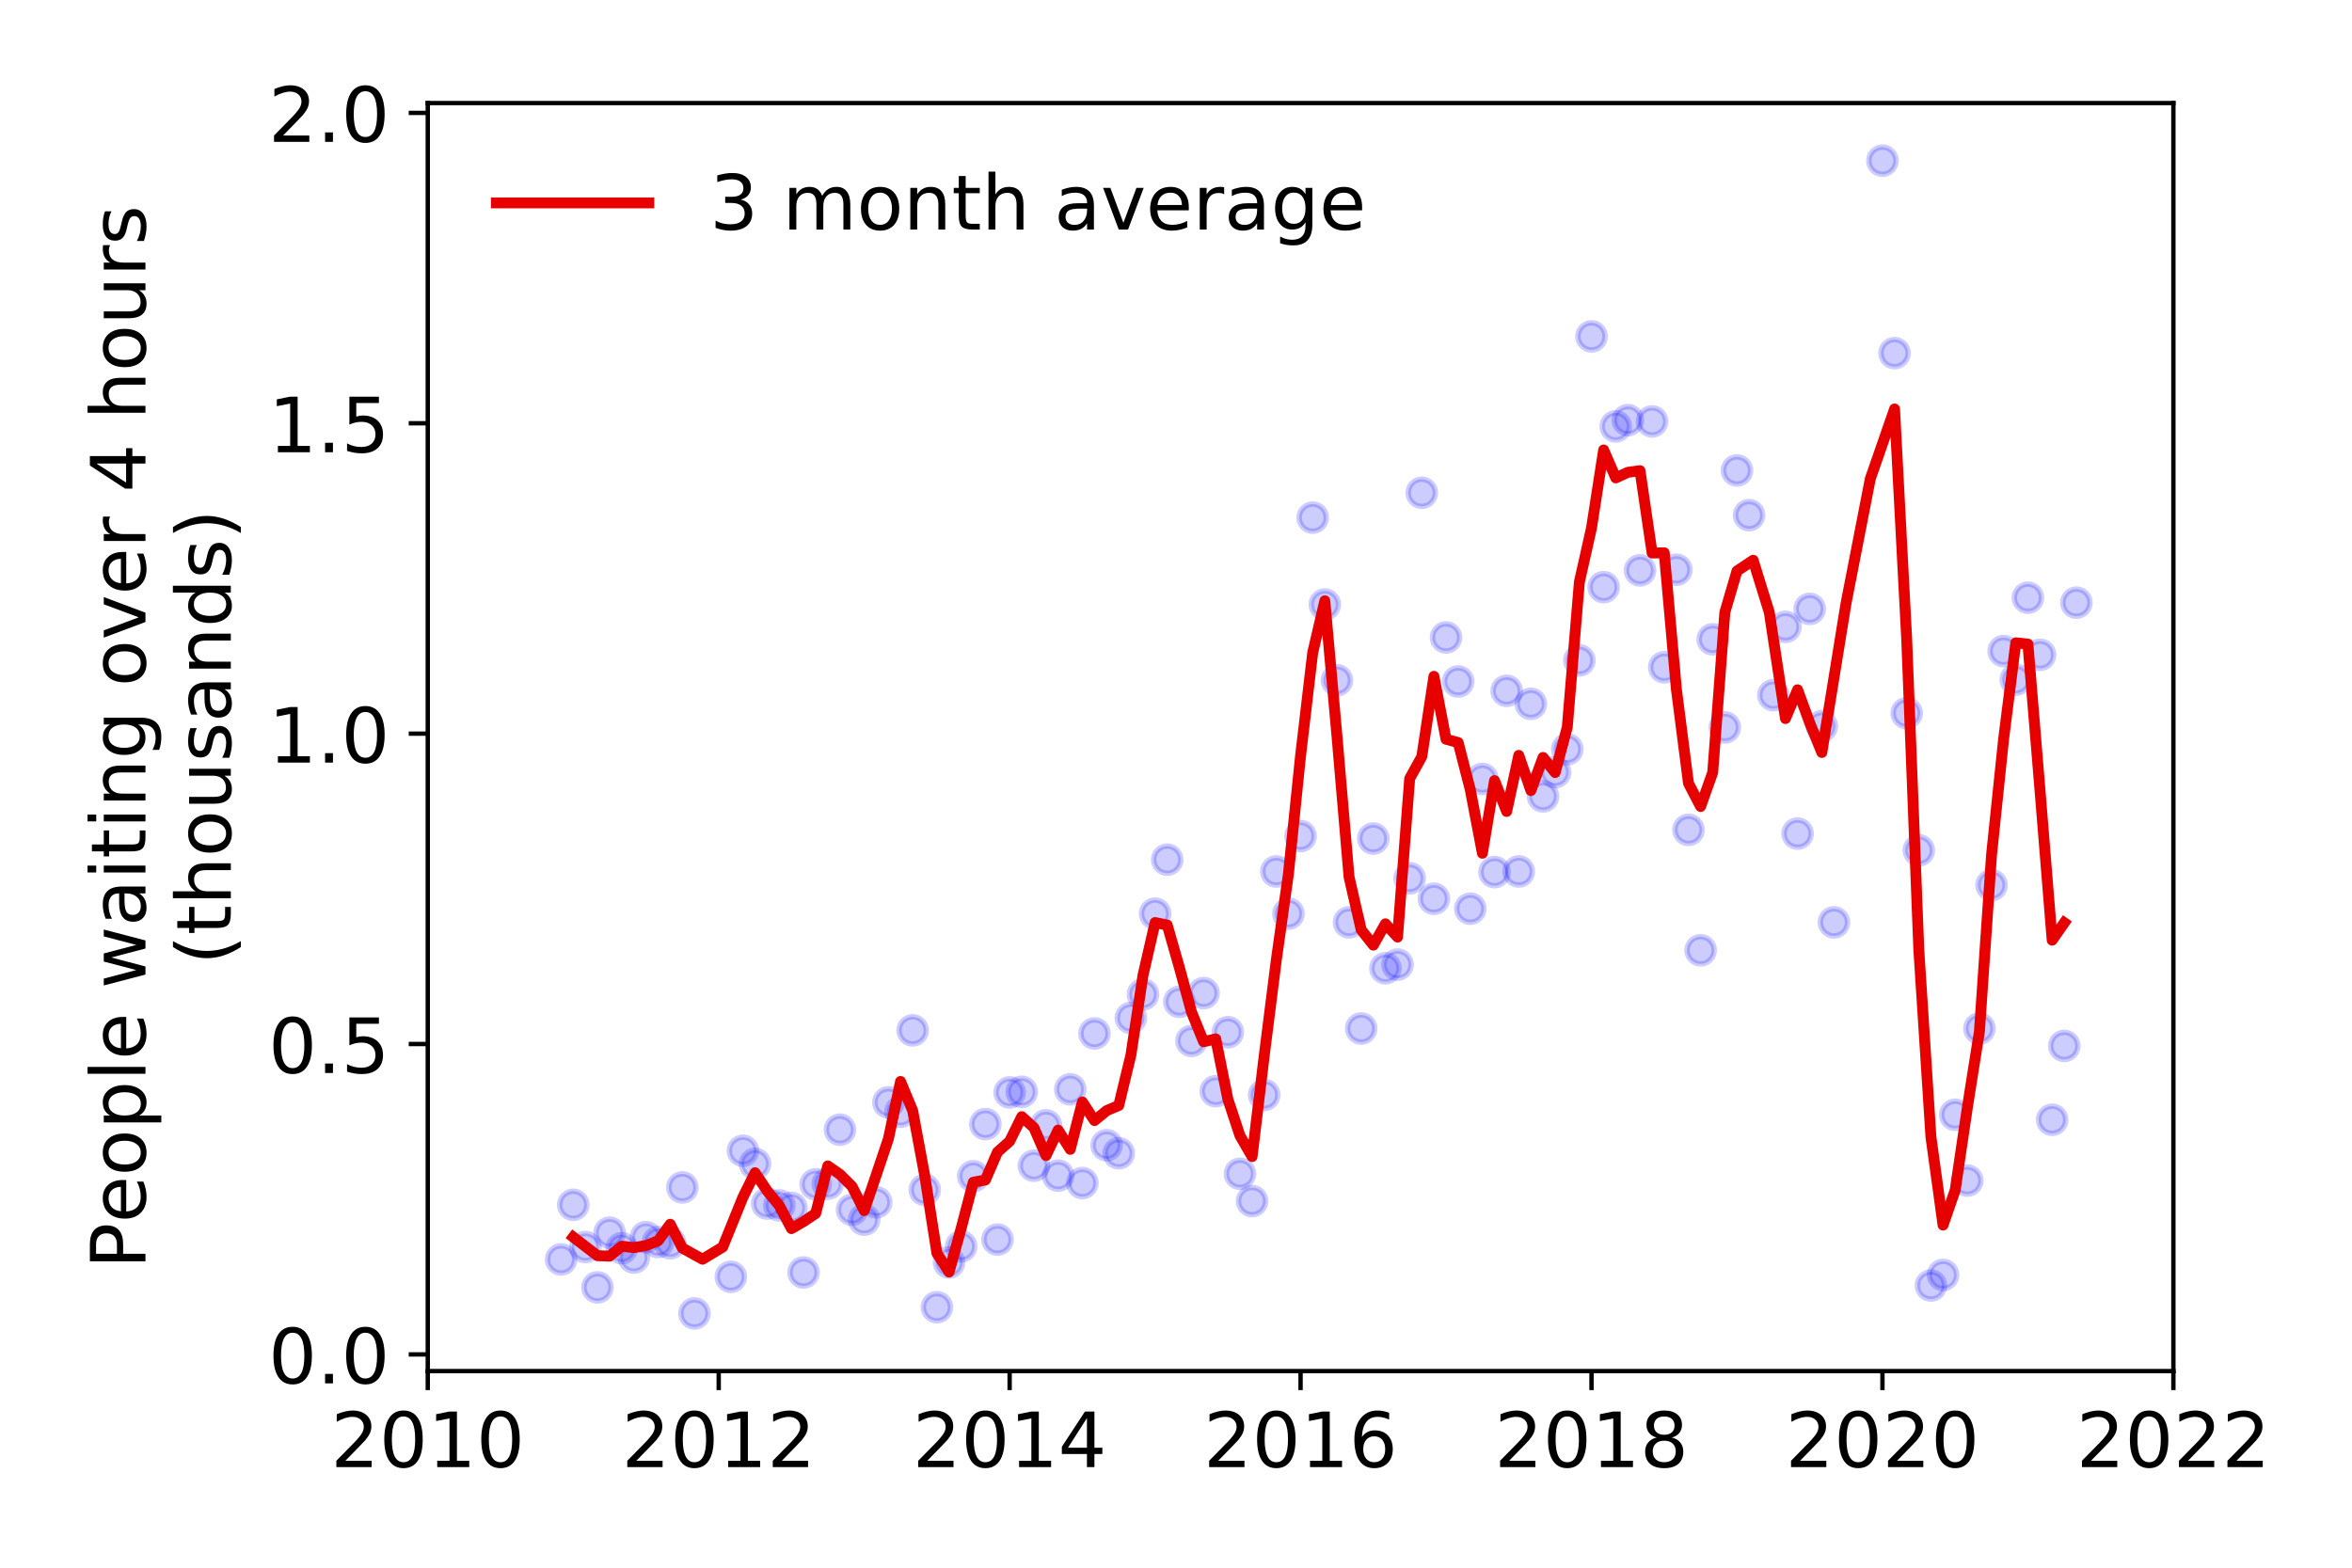 <?xml version="1.0" encoding="utf-8" standalone="no"?>
<!DOCTYPE svg PUBLIC "-//W3C//DTD SVG 1.1//EN"
  "http://www.w3.org/Graphics/SVG/1.1/DTD/svg11.dtd">
<!-- Created with matplotlib (https://matplotlib.org/) -->
<svg height="288pt" version="1.1" viewBox="0 0 432 288" width="432pt" xmlns="http://www.w3.org/2000/svg" xmlns:xlink="http://www.w3.org/1999/xlink">
 <defs>
  <style type="text/css">
*{stroke-linecap:butt;stroke-linejoin:round;}
  </style>
 </defs>
 <g id="figure_1">
  <g id="patch_1">
   <path d="M 0 288 
L 432 288 
L 432 0 
L 0 0 
z
" style="fill:#ffffff;"/>
  </g>
  <g id="axes_1">
   <g id="patch_2">
    <path d="M 78.57 251.88 
L 399.192 251.88 
L 399.192 18.933 
L 78.57 18.933 
z
" style="fill:#ffffff;"/>
   </g>
   <g id="matplotlib.axis_1">
    <g id="xtick_1">
     <g id="line2d_1">
      <defs>
       <path d="M 0 0 
L 0 3.5 
" id="me37c2f79bd" style="stroke:#000000;stroke-width:0.8;"/>
      </defs>
      <g>
       <use style="stroke:#000000;stroke-width:0.8;" x="78.57" xlink:href="#me37c2f79bd" y="251.88"/>
      </g>
     </g>
     <g id="text_1">
      <!-- 2010 -->
      <defs>
       <path d="M 19.188 8.297 
L 53.609 8.297 
L 53.609 0 
L 7.328 0 
L 7.328 8.297 
Q 12.938 14.109 22.625 23.891 
Q 32.328 33.688 34.812 36.531 
Q 39.547 41.844 41.422 45.531 
Q 43.312 49.219 43.312 52.781 
Q 43.312 58.594 39.234 62.25 
Q 35.156 65.922 28.609 65.922 
Q 23.969 65.922 18.812 64.312 
Q 13.672 62.703 7.812 59.422 
L 7.812 69.391 
Q 13.766 71.781 18.938 73 
Q 24.125 74.219 28.422 74.219 
Q 39.75 74.219 46.484 68.547 
Q 53.219 62.891 53.219 53.422 
Q 53.219 48.922 51.531 44.891 
Q 49.859 40.875 45.406 35.406 
Q 44.188 33.984 37.641 27.219 
Q 31.109 20.453 19.188 8.297 
z
" id="DejaVuSans-50"/>
       <path d="M 31.781 66.406 
Q 24.172 66.406 20.328 58.906 
Q 16.5 51.422 16.5 36.375 
Q 16.5 21.391 20.328 13.891 
Q 24.172 6.391 31.781 6.391 
Q 39.453 6.391 43.281 13.891 
Q 47.125 21.391 47.125 36.375 
Q 47.125 51.422 43.281 58.906 
Q 39.453 66.406 31.781 66.406 
z
M 31.781 74.219 
Q 44.047 74.219 50.516 64.516 
Q 56.984 54.828 56.984 36.375 
Q 56.984 17.969 50.516 8.266 
Q 44.047 -1.422 31.781 -1.422 
Q 19.531 -1.422 13.062 8.266 
Q 6.594 17.969 6.594 36.375 
Q 6.594 54.828 13.062 64.516 
Q 19.531 74.219 31.781 74.219 
z
" id="DejaVuSans-48"/>
       <path d="M 12.406 8.297 
L 28.516 8.297 
L 28.516 63.922 
L 10.984 60.406 
L 10.984 69.391 
L 28.422 72.906 
L 38.281 72.906 
L 38.281 8.297 
L 54.391 8.297 
L 54.391 0 
L 12.406 0 
z
" id="DejaVuSans-49"/>
      </defs>
      <g transform="translate(60.755 269.518)scale(0.14 -0.14)">
       <use xlink:href="#DejaVuSans-50"/>
       <use x="63.623" xlink:href="#DejaVuSans-48"/>
       <use x="127.246" xlink:href="#DejaVuSans-49"/>
       <use x="190.869" xlink:href="#DejaVuSans-48"/>
      </g>
     </g>
    </g>
    <g id="xtick_2">
     <g id="line2d_2">
      <g>
       <use style="stroke:#000000;stroke-width:0.8;" x="132.007" xlink:href="#me37c2f79bd" y="251.88"/>
      </g>
     </g>
     <g id="text_2">
      <!-- 2012 -->
      <g transform="translate(114.192 269.518)scale(0.14 -0.14)">
       <use xlink:href="#DejaVuSans-50"/>
       <use x="63.623" xlink:href="#DejaVuSans-48"/>
       <use x="127.246" xlink:href="#DejaVuSans-49"/>
       <use x="190.869" xlink:href="#DejaVuSans-50"/>
      </g>
     </g>
    </g>
    <g id="xtick_3">
     <g id="line2d_3">
      <g>
       <use style="stroke:#000000;stroke-width:0.8;" x="185.444" xlink:href="#me37c2f79bd" y="251.88"/>
      </g>
     </g>
     <g id="text_3">
      <!-- 2014 -->
      <defs>
       <path d="M 37.797 64.312 
L 12.891 25.391 
L 37.797 25.391 
z
M 35.203 72.906 
L 47.609 72.906 
L 47.609 25.391 
L 58.016 25.391 
L 58.016 17.188 
L 47.609 17.188 
L 47.609 0 
L 37.797 0 
L 37.797 17.188 
L 4.891 17.188 
L 4.891 26.703 
z
" id="DejaVuSans-52"/>
      </defs>
      <g transform="translate(167.629 269.518)scale(0.14 -0.14)">
       <use xlink:href="#DejaVuSans-50"/>
       <use x="63.623" xlink:href="#DejaVuSans-48"/>
       <use x="127.246" xlink:href="#DejaVuSans-49"/>
       <use x="190.869" xlink:href="#DejaVuSans-52"/>
      </g>
     </g>
    </g>
    <g id="xtick_4">
     <g id="line2d_4">
      <g>
       <use style="stroke:#000000;stroke-width:0.8;" x="238.881" xlink:href="#me37c2f79bd" y="251.88"/>
      </g>
     </g>
     <g id="text_4">
      <!-- 2016 -->
      <defs>
       <path d="M 33.016 40.375 
Q 26.375 40.375 22.484 35.828 
Q 18.609 31.297 18.609 23.391 
Q 18.609 15.531 22.484 10.953 
Q 26.375 6.391 33.016 6.391 
Q 39.656 6.391 43.531 10.953 
Q 47.406 15.531 47.406 23.391 
Q 47.406 31.297 43.531 35.828 
Q 39.656 40.375 33.016 40.375 
z
M 52.594 71.297 
L 52.594 62.312 
Q 48.875 64.062 45.094 64.984 
Q 41.312 65.922 37.594 65.922 
Q 27.828 65.922 22.672 59.328 
Q 17.531 52.734 16.797 39.406 
Q 19.672 43.656 24.016 45.922 
Q 28.375 48.188 33.594 48.188 
Q 44.578 48.188 50.953 41.516 
Q 57.328 34.859 57.328 23.391 
Q 57.328 12.156 50.688 5.359 
Q 44.047 -1.422 33.016 -1.422 
Q 20.359 -1.422 13.672 8.266 
Q 6.984 17.969 6.984 36.375 
Q 6.984 53.656 15.188 63.938 
Q 23.391 74.219 37.203 74.219 
Q 40.922 74.219 44.703 73.484 
Q 48.484 72.75 52.594 71.297 
z
" id="DejaVuSans-54"/>
      </defs>
      <g transform="translate(221.066 269.518)scale(0.14 -0.14)">
       <use xlink:href="#DejaVuSans-50"/>
       <use x="63.623" xlink:href="#DejaVuSans-48"/>
       <use x="127.246" xlink:href="#DejaVuSans-49"/>
       <use x="190.869" xlink:href="#DejaVuSans-54"/>
      </g>
     </g>
    </g>
    <g id="xtick_5">
     <g id="line2d_5">
      <g>
       <use style="stroke:#000000;stroke-width:0.8;" x="292.318" xlink:href="#me37c2f79bd" y="251.88"/>
      </g>
     </g>
     <g id="text_5">
      <!-- 2018 -->
      <defs>
       <path d="M 31.781 34.625 
Q 24.75 34.625 20.719 30.859 
Q 16.703 27.094 16.703 20.516 
Q 16.703 13.922 20.719 10.156 
Q 24.75 6.391 31.781 6.391 
Q 38.812 6.391 42.859 10.172 
Q 46.922 13.969 46.922 20.516 
Q 46.922 27.094 42.891 30.859 
Q 38.875 34.625 31.781 34.625 
z
M 21.922 38.812 
Q 15.578 40.375 12.031 44.719 
Q 8.5 49.078 8.5 55.328 
Q 8.5 64.062 14.719 69.141 
Q 20.953 74.219 31.781 74.219 
Q 42.672 74.219 48.875 69.141 
Q 55.078 64.062 55.078 55.328 
Q 55.078 49.078 51.531 44.719 
Q 48 40.375 41.703 38.812 
Q 48.828 37.156 52.797 32.312 
Q 56.781 27.484 56.781 20.516 
Q 56.781 9.906 50.312 4.234 
Q 43.844 -1.422 31.781 -1.422 
Q 19.734 -1.422 13.25 4.234 
Q 6.781 9.906 6.781 20.516 
Q 6.781 27.484 10.781 32.312 
Q 14.797 37.156 21.922 38.812 
z
M 18.312 54.391 
Q 18.312 48.734 21.844 45.562 
Q 25.391 42.391 31.781 42.391 
Q 38.141 42.391 41.719 45.562 
Q 45.312 48.734 45.312 54.391 
Q 45.312 60.062 41.719 63.234 
Q 38.141 66.406 31.781 66.406 
Q 25.391 66.406 21.844 63.234 
Q 18.312 60.062 18.312 54.391 
z
" id="DejaVuSans-56"/>
      </defs>
      <g transform="translate(274.503 269.518)scale(0.14 -0.14)">
       <use xlink:href="#DejaVuSans-50"/>
       <use x="63.623" xlink:href="#DejaVuSans-48"/>
       <use x="127.246" xlink:href="#DejaVuSans-49"/>
       <use x="190.869" xlink:href="#DejaVuSans-56"/>
      </g>
     </g>
    </g>
    <g id="xtick_6">
     <g id="line2d_6">
      <g>
       <use style="stroke:#000000;stroke-width:0.8;" x="345.755" xlink:href="#me37c2f79bd" y="251.88"/>
      </g>
     </g>
     <g id="text_6">
      <!-- 2020 -->
      <g transform="translate(327.94 269.518)scale(0.14 -0.14)">
       <use xlink:href="#DejaVuSans-50"/>
       <use x="63.623" xlink:href="#DejaVuSans-48"/>
       <use x="127.246" xlink:href="#DejaVuSans-50"/>
       <use x="190.869" xlink:href="#DejaVuSans-48"/>
      </g>
     </g>
    </g>
    <g id="xtick_7">
     <g id="line2d_7">
      <g>
       <use style="stroke:#000000;stroke-width:0.8;" x="399.192" xlink:href="#me37c2f79bd" y="251.88"/>
      </g>
     </g>
     <g id="text_7">
      <!-- 2022 -->
      <g transform="translate(381.377 269.518)scale(0.14 -0.14)">
       <use xlink:href="#DejaVuSans-50"/>
       <use x="63.623" xlink:href="#DejaVuSans-48"/>
       <use x="127.246" xlink:href="#DejaVuSans-50"/>
       <use x="190.869" xlink:href="#DejaVuSans-50"/>
      </g>
     </g>
    </g>
   </g>
   <g id="matplotlib.axis_2">
    <g id="ytick_1">
     <g id="line2d_8">
      <defs>
       <path d="M 0 0 
L -3.5 0 
" id="m1b2ba2d1ec" style="stroke:#000000;stroke-width:0.8;"/>
      </defs>
      <g>
       <use style="stroke:#000000;stroke-width:0.8;" x="78.57" xlink:href="#m1b2ba2d1ec" y="248.818"/>
      </g>
     </g>
     <g id="text_8">
      <!-- 0.0 -->
      <defs>
       <path d="M 10.688 12.406 
L 21 12.406 
L 21 0 
L 10.688 0 
z
" id="DejaVuSans-46"/>
      </defs>
      <g transform="translate(49.306 254.137)scale(0.14 -0.14)">
       <use xlink:href="#DejaVuSans-48"/>
       <use x="63.623" xlink:href="#DejaVuSans-46"/>
       <use x="95.41" xlink:href="#DejaVuSans-48"/>
      </g>
     </g>
    </g>
    <g id="ytick_2">
     <g id="line2d_9">
      <g>
       <use style="stroke:#000000;stroke-width:0.8;" x="78.57" xlink:href="#m1b2ba2d1ec" y="191.799"/>
      </g>
     </g>
     <g id="text_9">
      <!-- 0.5 -->
      <defs>
       <path d="M 10.797 72.906 
L 49.516 72.906 
L 49.516 64.594 
L 19.828 64.594 
L 19.828 46.734 
Q 21.969 47.469 24.109 47.828 
Q 26.266 48.188 28.422 48.188 
Q 40.625 48.188 47.75 41.5 
Q 54.891 34.812 54.891 23.391 
Q 54.891 11.625 47.562 5.094 
Q 40.234 -1.422 26.906 -1.422 
Q 22.312 -1.422 17.547 -0.641 
Q 12.797 0.141 7.719 1.703 
L 7.719 11.625 
Q 12.109 9.234 16.797 8.062 
Q 21.484 6.891 26.703 6.891 
Q 35.156 6.891 40.078 11.328 
Q 45.016 15.766 45.016 23.391 
Q 45.016 31 40.078 35.438 
Q 35.156 39.891 26.703 39.891 
Q 22.75 39.891 18.812 39.016 
Q 14.891 38.141 10.797 36.281 
z
" id="DejaVuSans-53"/>
      </defs>
      <g transform="translate(49.306 197.118)scale(0.14 -0.14)">
       <use xlink:href="#DejaVuSans-48"/>
       <use x="63.623" xlink:href="#DejaVuSans-46"/>
       <use x="95.41" xlink:href="#DejaVuSans-53"/>
      </g>
     </g>
    </g>
    <g id="ytick_3">
     <g id="line2d_10">
      <g>
       <use style="stroke:#000000;stroke-width:0.8;" x="78.57" xlink:href="#m1b2ba2d1ec" y="134.779"/>
      </g>
     </g>
     <g id="text_10">
      <!-- 1.0 -->
      <g transform="translate(49.306 140.098)scale(0.14 -0.14)">
       <use xlink:href="#DejaVuSans-49"/>
       <use x="63.623" xlink:href="#DejaVuSans-46"/>
       <use x="95.41" xlink:href="#DejaVuSans-48"/>
      </g>
     </g>
    </g>
    <g id="ytick_4">
     <g id="line2d_11">
      <g>
       <use style="stroke:#000000;stroke-width:0.8;" x="78.57" xlink:href="#m1b2ba2d1ec" y="77.76"/>
      </g>
     </g>
     <g id="text_11">
      <!-- 1.5 -->
      <g transform="translate(49.306 83.079)scale(0.14 -0.14)">
       <use xlink:href="#DejaVuSans-49"/>
       <use x="63.623" xlink:href="#DejaVuSans-46"/>
       <use x="95.41" xlink:href="#DejaVuSans-53"/>
      </g>
     </g>
    </g>
    <g id="ytick_5">
     <g id="line2d_12">
      <g>
       <use style="stroke:#000000;stroke-width:0.8;" x="78.57" xlink:href="#m1b2ba2d1ec" y="20.74"/>
      </g>
     </g>
     <g id="text_12">
      <!-- 2.0 -->
      <g transform="translate(49.306 26.059)scale(0.14 -0.14)">
       <use xlink:href="#DejaVuSans-50"/>
       <use x="63.623" xlink:href="#DejaVuSans-46"/>
       <use x="95.41" xlink:href="#DejaVuSans-48"/>
      </g>
     </g>
    </g>
    <g id="text_13">
     <!-- People waiting over 4 hours -->
     <defs>
      <path d="M 19.672 64.797 
L 19.672 37.406 
L 32.078 37.406 
Q 38.969 37.406 42.719 40.969 
Q 46.484 44.531 46.484 51.125 
Q 46.484 57.672 42.719 61.234 
Q 38.969 64.797 32.078 64.797 
z
M 9.812 72.906 
L 32.078 72.906 
Q 44.344 72.906 50.609 67.359 
Q 56.891 61.812 56.891 51.125 
Q 56.891 40.328 50.609 34.812 
Q 44.344 29.297 32.078 29.297 
L 19.672 29.297 
L 19.672 0 
L 9.812 0 
z
" id="DejaVuSans-80"/>
      <path d="M 56.203 29.594 
L 56.203 25.203 
L 14.891 25.203 
Q 15.484 15.922 20.484 11.062 
Q 25.484 6.203 34.422 6.203 
Q 39.594 6.203 44.453 7.469 
Q 49.312 8.734 54.109 11.281 
L 54.109 2.781 
Q 49.266 0.734 44.188 -0.344 
Q 39.109 -1.422 33.891 -1.422 
Q 20.797 -1.422 13.156 6.188 
Q 5.516 13.812 5.516 26.812 
Q 5.516 40.234 12.766 48.109 
Q 20.016 56 32.328 56 
Q 43.359 56 49.781 48.891 
Q 56.203 41.797 56.203 29.594 
z
M 47.219 32.234 
Q 47.125 39.594 43.094 43.984 
Q 39.062 48.391 32.422 48.391 
Q 24.906 48.391 20.391 44.141 
Q 15.875 39.891 15.188 32.172 
z
" id="DejaVuSans-101"/>
      <path d="M 30.609 48.391 
Q 23.391 48.391 19.188 42.75 
Q 14.984 37.109 14.984 27.297 
Q 14.984 17.484 19.156 11.844 
Q 23.344 6.203 30.609 6.203 
Q 37.797 6.203 41.984 11.859 
Q 46.188 17.531 46.188 27.297 
Q 46.188 37.016 41.984 42.703 
Q 37.797 48.391 30.609 48.391 
z
M 30.609 56 
Q 42.328 56 49.016 48.375 
Q 55.719 40.766 55.719 27.297 
Q 55.719 13.875 49.016 6.219 
Q 42.328 -1.422 30.609 -1.422 
Q 18.844 -1.422 12.172 6.219 
Q 5.516 13.875 5.516 27.297 
Q 5.516 40.766 12.172 48.375 
Q 18.844 56 30.609 56 
z
" id="DejaVuSans-111"/>
      <path d="M 18.109 8.203 
L 18.109 -20.797 
L 9.078 -20.797 
L 9.078 54.688 
L 18.109 54.688 
L 18.109 46.391 
Q 20.953 51.266 25.266 53.625 
Q 29.594 56 35.594 56 
Q 45.562 56 51.781 48.094 
Q 58.016 40.188 58.016 27.297 
Q 58.016 14.406 51.781 6.484 
Q 45.562 -1.422 35.594 -1.422 
Q 29.594 -1.422 25.266 0.953 
Q 20.953 3.328 18.109 8.203 
z
M 48.688 27.297 
Q 48.688 37.203 44.609 42.844 
Q 40.531 48.484 33.406 48.484 
Q 26.266 48.484 22.188 42.844 
Q 18.109 37.203 18.109 27.297 
Q 18.109 17.391 22.188 11.75 
Q 26.266 6.109 33.406 6.109 
Q 40.531 6.109 44.609 11.75 
Q 48.688 17.391 48.688 27.297 
z
" id="DejaVuSans-112"/>
      <path d="M 9.422 75.984 
L 18.406 75.984 
L 18.406 0 
L 9.422 0 
z
" id="DejaVuSans-108"/>
      <path id="DejaVuSans-32"/>
      <path d="M 4.203 54.688 
L 13.188 54.688 
L 24.422 12.016 
L 35.594 54.688 
L 46.188 54.688 
L 57.422 12.016 
L 68.609 54.688 
L 77.594 54.688 
L 63.281 0 
L 52.688 0 
L 40.922 44.828 
L 29.109 0 
L 18.5 0 
z
" id="DejaVuSans-119"/>
      <path d="M 34.281 27.484 
Q 23.391 27.484 19.188 25 
Q 14.984 22.516 14.984 16.5 
Q 14.984 11.719 18.141 8.906 
Q 21.297 6.109 26.703 6.109 
Q 34.188 6.109 38.703 11.406 
Q 43.219 16.703 43.219 25.484 
L 43.219 27.484 
z
M 52.203 31.203 
L 52.203 0 
L 43.219 0 
L 43.219 8.297 
Q 40.141 3.328 35.547 0.953 
Q 30.953 -1.422 24.312 -1.422 
Q 15.922 -1.422 10.953 3.297 
Q 6 8.016 6 15.922 
Q 6 25.141 12.172 29.828 
Q 18.359 34.516 30.609 34.516 
L 43.219 34.516 
L 43.219 35.406 
Q 43.219 41.609 39.141 45 
Q 35.062 48.391 27.688 48.391 
Q 23 48.391 18.547 47.266 
Q 14.109 46.141 10.016 43.891 
L 10.016 52.203 
Q 14.938 54.109 19.578 55.047 
Q 24.219 56 28.609 56 
Q 40.484 56 46.344 49.844 
Q 52.203 43.703 52.203 31.203 
z
" id="DejaVuSans-97"/>
      <path d="M 9.422 54.688 
L 18.406 54.688 
L 18.406 0 
L 9.422 0 
z
M 9.422 75.984 
L 18.406 75.984 
L 18.406 64.594 
L 9.422 64.594 
z
" id="DejaVuSans-105"/>
      <path d="M 18.312 70.219 
L 18.312 54.688 
L 36.812 54.688 
L 36.812 47.703 
L 18.312 47.703 
L 18.312 18.016 
Q 18.312 11.328 20.141 9.422 
Q 21.969 7.516 27.594 7.516 
L 36.812 7.516 
L 36.812 0 
L 27.594 0 
Q 17.188 0 13.234 3.875 
Q 9.281 7.766 9.281 18.016 
L 9.281 47.703 
L 2.688 47.703 
L 2.688 54.688 
L 9.281 54.688 
L 9.281 70.219 
z
" id="DejaVuSans-116"/>
      <path d="M 54.891 33.016 
L 54.891 0 
L 45.906 0 
L 45.906 32.719 
Q 45.906 40.484 42.875 44.328 
Q 39.844 48.188 33.797 48.188 
Q 26.516 48.188 22.312 43.547 
Q 18.109 38.922 18.109 30.906 
L 18.109 0 
L 9.078 0 
L 9.078 54.688 
L 18.109 54.688 
L 18.109 46.188 
Q 21.344 51.125 25.703 53.562 
Q 30.078 56 35.797 56 
Q 45.219 56 50.047 50.172 
Q 54.891 44.344 54.891 33.016 
z
" id="DejaVuSans-110"/>
      <path d="M 45.406 27.984 
Q 45.406 37.75 41.375 43.109 
Q 37.359 48.484 30.078 48.484 
Q 22.859 48.484 18.828 43.109 
Q 14.797 37.75 14.797 27.984 
Q 14.797 18.266 18.828 12.891 
Q 22.859 7.516 30.078 7.516 
Q 37.359 7.516 41.375 12.891 
Q 45.406 18.266 45.406 27.984 
z
M 54.391 6.781 
Q 54.391 -7.172 48.188 -13.984 
Q 42 -20.797 29.203 -20.797 
Q 24.469 -20.797 20.266 -20.094 
Q 16.062 -19.391 12.109 -17.922 
L 12.109 -9.188 
Q 16.062 -11.328 19.922 -12.344 
Q 23.781 -13.375 27.781 -13.375 
Q 36.625 -13.375 41.016 -8.766 
Q 45.406 -4.156 45.406 5.172 
L 45.406 9.625 
Q 42.625 4.781 38.281 2.391 
Q 33.938 0 27.875 0 
Q 17.828 0 11.672 7.656 
Q 5.516 15.328 5.516 27.984 
Q 5.516 40.672 11.672 48.328 
Q 17.828 56 27.875 56 
Q 33.938 56 38.281 53.609 
Q 42.625 51.219 45.406 46.391 
L 45.406 54.688 
L 54.391 54.688 
z
" id="DejaVuSans-103"/>
      <path d="M 2.984 54.688 
L 12.5 54.688 
L 29.594 8.797 
L 46.688 54.688 
L 56.203 54.688 
L 35.688 0 
L 23.484 0 
z
" id="DejaVuSans-118"/>
      <path d="M 41.109 46.297 
Q 39.594 47.172 37.812 47.578 
Q 36.031 48 33.891 48 
Q 26.266 48 22.188 43.047 
Q 18.109 38.094 18.109 28.812 
L 18.109 0 
L 9.078 0 
L 9.078 54.688 
L 18.109 54.688 
L 18.109 46.188 
Q 20.953 51.172 25.484 53.578 
Q 30.031 56 36.531 56 
Q 37.453 56 38.578 55.875 
Q 39.703 55.766 41.062 55.516 
z
" id="DejaVuSans-114"/>
      <path d="M 54.891 33.016 
L 54.891 0 
L 45.906 0 
L 45.906 32.719 
Q 45.906 40.484 42.875 44.328 
Q 39.844 48.188 33.797 48.188 
Q 26.516 48.188 22.312 43.547 
Q 18.109 38.922 18.109 30.906 
L 18.109 0 
L 9.078 0 
L 9.078 75.984 
L 18.109 75.984 
L 18.109 46.188 
Q 21.344 51.125 25.703 53.562 
Q 30.078 56 35.797 56 
Q 45.219 56 50.047 50.172 
Q 54.891 44.344 54.891 33.016 
z
" id="DejaVuSans-104"/>
      <path d="M 8.5 21.578 
L 8.5 54.688 
L 17.484 54.688 
L 17.484 21.922 
Q 17.484 14.156 20.5 10.266 
Q 23.531 6.391 29.594 6.391 
Q 36.859 6.391 41.078 11.031 
Q 45.312 15.672 45.312 23.688 
L 45.312 54.688 
L 54.297 54.688 
L 54.297 0 
L 45.312 0 
L 45.312 8.406 
Q 42.047 3.422 37.719 1 
Q 33.406 -1.422 27.688 -1.422 
Q 18.266 -1.422 13.375 4.438 
Q 8.5 10.297 8.5 21.578 
z
M 31.109 56 
z
" id="DejaVuSans-117"/>
      <path d="M 44.281 53.078 
L 44.281 44.578 
Q 40.484 46.531 36.375 47.5 
Q 32.281 48.484 27.875 48.484 
Q 21.188 48.484 17.844 46.438 
Q 14.5 44.391 14.5 40.281 
Q 14.5 37.156 16.891 35.375 
Q 19.281 33.594 26.516 31.984 
L 29.594 31.297 
Q 39.156 29.25 43.188 25.516 
Q 47.219 21.781 47.219 15.094 
Q 47.219 7.469 41.188 3.016 
Q 35.156 -1.422 24.609 -1.422 
Q 20.219 -1.422 15.453 -0.562 
Q 10.688 0.297 5.422 2 
L 5.422 11.281 
Q 10.406 8.688 15.234 7.391 
Q 20.062 6.109 24.812 6.109 
Q 31.156 6.109 34.562 8.281 
Q 37.984 10.453 37.984 14.406 
Q 37.984 18.062 35.516 20.016 
Q 33.062 21.969 24.703 23.781 
L 21.578 24.516 
Q 13.234 26.266 9.516 29.906 
Q 5.812 33.547 5.812 39.891 
Q 5.812 47.609 11.281 51.797 
Q 16.75 56 26.812 56 
Q 31.781 56 36.172 55.266 
Q 40.578 54.547 44.281 53.078 
z
" id="DejaVuSans-115"/>
     </defs>
     <g transform="translate(26.717 233.082)rotate(-90)scale(0.14 -0.14)">
      <use xlink:href="#DejaVuSans-80"/>
      <use x="60.256" xlink:href="#DejaVuSans-101"/>
      <use x="121.779" xlink:href="#DejaVuSans-111"/>
      <use x="182.961" xlink:href="#DejaVuSans-112"/>
      <use x="246.438" xlink:href="#DejaVuSans-108"/>
      <use x="274.221" xlink:href="#DejaVuSans-101"/>
      <use x="335.744" xlink:href="#DejaVuSans-32"/>
      <use x="367.531" xlink:href="#DejaVuSans-119"/>
      <use x="449.318" xlink:href="#DejaVuSans-97"/>
      <use x="510.598" xlink:href="#DejaVuSans-105"/>
      <use x="538.381" xlink:href="#DejaVuSans-116"/>
      <use x="577.59" xlink:href="#DejaVuSans-105"/>
      <use x="605.373" xlink:href="#DejaVuSans-110"/>
      <use x="668.752" xlink:href="#DejaVuSans-103"/>
      <use x="732.229" xlink:href="#DejaVuSans-32"/>
      <use x="764.016" xlink:href="#DejaVuSans-111"/>
      <use x="825.197" xlink:href="#DejaVuSans-118"/>
      <use x="884.377" xlink:href="#DejaVuSans-101"/>
      <use x="945.9" xlink:href="#DejaVuSans-114"/>
      <use x="987.014" xlink:href="#DejaVuSans-32"/>
      <use x="1018.801" xlink:href="#DejaVuSans-52"/>
      <use x="1082.424" xlink:href="#DejaVuSans-32"/>
      <use x="1114.211" xlink:href="#DejaVuSans-104"/>
      <use x="1177.59" xlink:href="#DejaVuSans-111"/>
      <use x="1238.771" xlink:href="#DejaVuSans-117"/>
      <use x="1302.15" xlink:href="#DejaVuSans-114"/>
      <use x="1343.264" xlink:href="#DejaVuSans-115"/>
     </g>
     <!-- (thousands) -->
     <defs>
      <path d="M 31 75.875 
Q 24.469 64.656 21.281 53.656 
Q 18.109 42.672 18.109 31.391 
Q 18.109 20.125 21.312 9.062 
Q 24.516 -2 31 -13.188 
L 23.188 -13.188 
Q 15.875 -1.703 12.234 9.375 
Q 8.594 20.453 8.594 31.391 
Q 8.594 42.281 12.203 53.312 
Q 15.828 64.359 23.188 75.875 
z
" id="DejaVuSans-40"/>
      <path d="M 45.406 46.391 
L 45.406 75.984 
L 54.391 75.984 
L 54.391 0 
L 45.406 0 
L 45.406 8.203 
Q 42.578 3.328 38.25 0.953 
Q 33.938 -1.422 27.875 -1.422 
Q 17.969 -1.422 11.734 6.484 
Q 5.516 14.406 5.516 27.297 
Q 5.516 40.188 11.734 48.094 
Q 17.969 56 27.875 56 
Q 33.938 56 38.25 53.625 
Q 42.578 51.266 45.406 46.391 
z
M 14.797 27.297 
Q 14.797 17.391 18.875 11.75 
Q 22.953 6.109 30.078 6.109 
Q 37.203 6.109 41.297 11.75 
Q 45.406 17.391 45.406 27.297 
Q 45.406 37.203 41.297 42.844 
Q 37.203 48.484 30.078 48.484 
Q 22.953 48.484 18.875 42.844 
Q 14.797 37.203 14.797 27.297 
z
" id="DejaVuSans-100"/>
      <path d="M 8.016 75.875 
L 15.828 75.875 
Q 23.141 64.359 26.781 53.312 
Q 30.422 42.281 30.422 31.391 
Q 30.422 20.453 26.781 9.375 
Q 23.141 -1.703 15.828 -13.188 
L 8.016 -13.188 
Q 14.5 -2 17.703 9.062 
Q 20.906 20.125 20.906 31.391 
Q 20.906 42.672 17.703 53.656 
Q 14.5 64.656 8.016 75.875 
z
" id="DejaVuSans-41"/>
     </defs>
     <g transform="translate(42.394 177.231)rotate(-90)scale(0.14 -0.14)">
      <use xlink:href="#DejaVuSans-40"/>
      <use x="39.014" xlink:href="#DejaVuSans-116"/>
      <use x="78.223" xlink:href="#DejaVuSans-104"/>
      <use x="141.602" xlink:href="#DejaVuSans-111"/>
      <use x="202.783" xlink:href="#DejaVuSans-117"/>
      <use x="266.162" xlink:href="#DejaVuSans-115"/>
      <use x="318.262" xlink:href="#DejaVuSans-97"/>
      <use x="379.541" xlink:href="#DejaVuSans-110"/>
      <use x="442.92" xlink:href="#DejaVuSans-100"/>
      <use x="506.396" xlink:href="#DejaVuSans-115"/>
      <use x="558.496" xlink:href="#DejaVuSans-41"/>
     </g>
    </g>
   </g>
   <g id="line2d_13">
    <defs>
     <path d="M 0 2.5 
C 0.663 2.5 1.299 2.237 1.768 1.768 
C 2.237 1.299 2.5 0.663 2.5 0 
C 2.5 -0.663 2.237 -1.299 1.768 -1.768 
C 1.299 -2.237 0.663 -2.5 0 -2.5 
C -0.663 -2.5 -1.299 -2.237 -1.768 -1.768 
C -2.237 -1.299 -2.5 -0.663 -2.5 0 
C -2.5 0.663 -2.237 1.299 -1.768 1.768 
C -1.299 2.237 -0.663 2.5 0 2.5 
z
" id="m998ecf11bf" style="stroke:#0000ff;stroke-opacity:0.2;"/>
    </defs>
    <g clip-path="url(#pc59b4d5aed)">
     <use style="fill:#0000ff;fill-opacity:0.2;stroke:#0000ff;stroke-opacity:0.2;" x="381.38" xlink:href="#m998ecf11bf" y="110.717"/>
     <use style="fill:#0000ff;fill-opacity:0.2;stroke:#0000ff;stroke-opacity:0.2;" x="379.154" xlink:href="#m998ecf11bf" y="192.141"/>
     <use style="fill:#0000ff;fill-opacity:0.2;stroke:#0000ff;stroke-opacity:0.2;" x="376.927" xlink:href="#m998ecf11bf" y="205.711"/>
     <use style="fill:#0000ff;fill-opacity:0.2;stroke:#0000ff;stroke-opacity:0.2;" x="374.701" xlink:href="#m998ecf11bf" y="120.296"/>
     <use style="fill:#0000ff;fill-opacity:0.2;stroke:#0000ff;stroke-opacity:0.2;" x="372.474" xlink:href="#m998ecf11bf" y="109.805"/>
     <use style="fill:#0000ff;fill-opacity:0.2;stroke:#0000ff;stroke-opacity:0.2;" x="370.247" xlink:href="#m998ecf11bf" y="124.858"/>
     <use style="fill:#0000ff;fill-opacity:0.2;stroke:#0000ff;stroke-opacity:0.2;" x="368.021" xlink:href="#m998ecf11bf" y="119.612"/>
     <use style="fill:#0000ff;fill-opacity:0.2;stroke:#0000ff;stroke-opacity:0.2;" x="365.794" xlink:href="#m998ecf11bf" y="162.605"/>
     <use style="fill:#0000ff;fill-opacity:0.2;stroke:#0000ff;stroke-opacity:0.2;" x="363.568" xlink:href="#m998ecf11bf" y="188.948"/>
     <use style="fill:#0000ff;fill-opacity:0.2;stroke:#0000ff;stroke-opacity:0.2;" x="361.341" xlink:href="#m998ecf11bf" y="216.887"/>
     <use style="fill:#0000ff;fill-opacity:0.2;stroke:#0000ff;stroke-opacity:0.2;" x="359.115" xlink:href="#m998ecf11bf" y="204.799"/>
     <use style="fill:#0000ff;fill-opacity:0.2;stroke:#0000ff;stroke-opacity:0.2;" x="356.888" xlink:href="#m998ecf11bf" y="234.221"/>
     <use style="fill:#0000ff;fill-opacity:0.2;stroke:#0000ff;stroke-opacity:0.2;" x="354.662" xlink:href="#m998ecf11bf" y="236.16"/>
     <use style="fill:#0000ff;fill-opacity:0.2;stroke:#0000ff;stroke-opacity:0.2;" x="352.435" xlink:href="#m998ecf11bf" y="156.218"/>
     <use style="fill:#0000ff;fill-opacity:0.2;stroke:#0000ff;stroke-opacity:0.2;" x="350.209" xlink:href="#m998ecf11bf" y="131.016"/>
     <use style="fill:#0000ff;fill-opacity:0.2;stroke:#0000ff;stroke-opacity:0.2;" x="347.982" xlink:href="#m998ecf11bf" y="64.873"/>
     <use style="fill:#0000ff;fill-opacity:0.2;stroke:#0000ff;stroke-opacity:0.2;" x="345.755" xlink:href="#m998ecf11bf" y="29.521"/>
     <use style="fill:#0000ff;fill-opacity:0.2;stroke:#0000ff;stroke-opacity:0.2;" x="336.849" xlink:href="#m998ecf11bf" y="169.447"/>
     <use style="fill:#0000ff;fill-opacity:0.2;stroke:#0000ff;stroke-opacity:0.2;" x="334.623" xlink:href="#m998ecf11bf" y="133.411"/>
     <use style="fill:#0000ff;fill-opacity:0.2;stroke:#0000ff;stroke-opacity:0.2;" x="332.396" xlink:href="#m998ecf11bf" y="111.857"/>
     <use style="fill:#0000ff;fill-opacity:0.2;stroke:#0000ff;stroke-opacity:0.2;" x="330.17" xlink:href="#m998ecf11bf" y="153.139"/>
     <use style="fill:#0000ff;fill-opacity:0.2;stroke:#0000ff;stroke-opacity:0.2;" x="327.943" xlink:href="#m998ecf11bf" y="115.165"/>
     <use style="fill:#0000ff;fill-opacity:0.2;stroke:#0000ff;stroke-opacity:0.2;" x="325.717" xlink:href="#m998ecf11bf" y="127.709"/>
     <use style="fill:#0000ff;fill-opacity:0.2;stroke:#0000ff;stroke-opacity:0.2;" x="321.263" xlink:href="#m998ecf11bf" y="94.638"/>
     <use style="fill:#0000ff;fill-opacity:0.2;stroke:#0000ff;stroke-opacity:0.2;" x="319.037" xlink:href="#m998ecf11bf" y="86.427"/>
     <use style="fill:#0000ff;fill-opacity:0.2;stroke:#0000ff;stroke-opacity:0.2;" x="316.81" xlink:href="#m998ecf11bf" y="133.639"/>
     <use style="fill:#0000ff;fill-opacity:0.2;stroke:#0000ff;stroke-opacity:0.2;" x="314.584" xlink:href="#m998ecf11bf" y="117.445"/>
     <use style="fill:#0000ff;fill-opacity:0.2;stroke:#0000ff;stroke-opacity:0.2;" x="312.357" xlink:href="#m998ecf11bf" y="174.579"/>
     <use style="fill:#0000ff;fill-opacity:0.2;stroke:#0000ff;stroke-opacity:0.2;" x="310.131" xlink:href="#m998ecf11bf" y="152.455"/>
     <use style="fill:#0000ff;fill-opacity:0.2;stroke:#0000ff;stroke-opacity:0.2;" x="307.904" xlink:href="#m998ecf11bf" y="104.673"/>
     <use style="fill:#0000ff;fill-opacity:0.2;stroke:#0000ff;stroke-opacity:0.2;" x="305.678" xlink:href="#m998ecf11bf" y="122.577"/>
     <use style="fill:#0000ff;fill-opacity:0.2;stroke:#0000ff;stroke-opacity:0.2;" x="303.451" xlink:href="#m998ecf11bf" y="77.418"/>
     <use style="fill:#0000ff;fill-opacity:0.2;stroke:#0000ff;stroke-opacity:0.2;" x="301.225" xlink:href="#m998ecf11bf" y="104.787"/>
     <use style="fill:#0000ff;fill-opacity:0.2;stroke:#0000ff;stroke-opacity:0.2;" x="298.998" xlink:href="#m998ecf11bf" y="77.19"/>
     <use style="fill:#0000ff;fill-opacity:0.2;stroke:#0000ff;stroke-opacity:0.2;" x="296.771" xlink:href="#m998ecf11bf" y="78.33"/>
     <use style="fill:#0000ff;fill-opacity:0.2;stroke:#0000ff;stroke-opacity:0.2;" x="294.545" xlink:href="#m998ecf11bf" y="107.866"/>
     <use style="fill:#0000ff;fill-opacity:0.2;stroke:#0000ff;stroke-opacity:0.2;" x="292.318" xlink:href="#m998ecf11bf" y="61.794"/>
     <use style="fill:#0000ff;fill-opacity:0.2;stroke:#0000ff;stroke-opacity:0.2;" x="290.092" xlink:href="#m998ecf11bf" y="121.323"/>
     <use style="fill:#0000ff;fill-opacity:0.2;stroke:#0000ff;stroke-opacity:0.2;" x="287.865" xlink:href="#m998ecf11bf" y="137.63"/>
     <use style="fill:#0000ff;fill-opacity:0.2;stroke:#0000ff;stroke-opacity:0.2;" x="285.639" xlink:href="#m998ecf11bf" y="141.85"/>
     <use style="fill:#0000ff;fill-opacity:0.2;stroke:#0000ff;stroke-opacity:0.2;" x="283.412" xlink:href="#m998ecf11bf" y="146.297"/>
     <use style="fill:#0000ff;fill-opacity:0.2;stroke:#0000ff;stroke-opacity:0.2;" x="281.186" xlink:href="#m998ecf11bf" y="129.305"/>
     <use style="fill:#0000ff;fill-opacity:0.2;stroke:#0000ff;stroke-opacity:0.2;" x="278.959" xlink:href="#m998ecf11bf" y="160.096"/>
     <use style="fill:#0000ff;fill-opacity:0.2;stroke:#0000ff;stroke-opacity:0.2;" x="276.733" xlink:href="#m998ecf11bf" y="126.911"/>
     <use style="fill:#0000ff;fill-opacity:0.2;stroke:#0000ff;stroke-opacity:0.2;" x="274.506" xlink:href="#m998ecf11bf" y="160.21"/>
     <use style="fill:#0000ff;fill-opacity:0.2;stroke:#0000ff;stroke-opacity:0.2;" x="272.279" xlink:href="#m998ecf11bf" y="143.104"/>
     <use style="fill:#0000ff;fill-opacity:0.2;stroke:#0000ff;stroke-opacity:0.2;" x="270.053" xlink:href="#m998ecf11bf" y="166.938"/>
     <use style="fill:#0000ff;fill-opacity:0.2;stroke:#0000ff;stroke-opacity:0.2;" x="267.826" xlink:href="#m998ecf11bf" y="125.2"/>
     <use style="fill:#0000ff;fill-opacity:0.2;stroke:#0000ff;stroke-opacity:0.2;" x="265.6" xlink:href="#m998ecf11bf" y="117.103"/>
     <use style="fill:#0000ff;fill-opacity:0.2;stroke:#0000ff;stroke-opacity:0.2;" x="263.373" xlink:href="#m998ecf11bf" y="165.114"/>
     <use style="fill:#0000ff;fill-opacity:0.2;stroke:#0000ff;stroke-opacity:0.2;" x="261.147" xlink:href="#m998ecf11bf" y="90.532"/>
     <use style="fill:#0000ff;fill-opacity:0.2;stroke:#0000ff;stroke-opacity:0.2;" x="258.92" xlink:href="#m998ecf11bf" y="161.35"/>
     <use style="fill:#0000ff;fill-opacity:0.2;stroke:#0000ff;stroke-opacity:0.2;" x="256.694" xlink:href="#m998ecf11bf" y="177.202"/>
     <use style="fill:#0000ff;fill-opacity:0.2;stroke:#0000ff;stroke-opacity:0.2;" x="254.467" xlink:href="#m998ecf11bf" y="177.886"/>
     <use style="fill:#0000ff;fill-opacity:0.2;stroke:#0000ff;stroke-opacity:0.2;" x="252.241" xlink:href="#m998ecf11bf" y="154.052"/>
     <use style="fill:#0000ff;fill-opacity:0.2;stroke:#0000ff;stroke-opacity:0.2;" x="250.014" xlink:href="#m998ecf11bf" y="188.948"/>
     <use style="fill:#0000ff;fill-opacity:0.2;stroke:#0000ff;stroke-opacity:0.2;" x="247.787" xlink:href="#m998ecf11bf" y="169.447"/>
     <use style="fill:#0000ff;fill-opacity:0.2;stroke:#0000ff;stroke-opacity:0.2;" x="245.561" xlink:href="#m998ecf11bf" y="124.972"/>
     <use style="fill:#0000ff;fill-opacity:0.2;stroke:#0000ff;stroke-opacity:0.2;" x="243.334" xlink:href="#m998ecf11bf" y="111.059"/>
     <use style="fill:#0000ff;fill-opacity:0.2;stroke:#0000ff;stroke-opacity:0.2;" x="241.108" xlink:href="#m998ecf11bf" y="95.094"/>
     <use style="fill:#0000ff;fill-opacity:0.2;stroke:#0000ff;stroke-opacity:0.2;" x="238.881" xlink:href="#m998ecf11bf" y="153.596"/>
     <use style="fill:#0000ff;fill-opacity:0.2;stroke:#0000ff;stroke-opacity:0.2;" x="236.655" xlink:href="#m998ecf11bf" y="167.85"/>
     <use style="fill:#0000ff;fill-opacity:0.2;stroke:#0000ff;stroke-opacity:0.2;" x="234.428" xlink:href="#m998ecf11bf" y="160.096"/>
     <use style="fill:#0000ff;fill-opacity:0.2;stroke:#0000ff;stroke-opacity:0.2;" x="232.202" xlink:href="#m998ecf11bf" y="201.15"/>
     <use style="fill:#0000ff;fill-opacity:0.2;stroke:#0000ff;stroke-opacity:0.2;" x="229.975" xlink:href="#m998ecf11bf" y="220.65"/>
     <use style="fill:#0000ff;fill-opacity:0.2;stroke:#0000ff;stroke-opacity:0.2;" x="227.749" xlink:href="#m998ecf11bf" y="215.633"/>
     <use style="fill:#0000ff;fill-opacity:0.2;stroke:#0000ff;stroke-opacity:0.2;" x="225.522" xlink:href="#m998ecf11bf" y="189.632"/>
     <use style="fill:#0000ff;fill-opacity:0.2;stroke:#0000ff;stroke-opacity:0.2;" x="223.295" xlink:href="#m998ecf11bf" y="200.466"/>
     <use style="fill:#0000ff;fill-opacity:0.2;stroke:#0000ff;stroke-opacity:0.2;" x="221.069" xlink:href="#m998ecf11bf" y="182.447"/>
     <use style="fill:#0000ff;fill-opacity:0.2;stroke:#0000ff;stroke-opacity:0.2;" x="218.842" xlink:href="#m998ecf11bf" y="191.228"/>
     <use style="fill:#0000ff;fill-opacity:0.2;stroke:#0000ff;stroke-opacity:0.2;" x="216.616" xlink:href="#m998ecf11bf" y="184.044"/>
     <use style="fill:#0000ff;fill-opacity:0.2;stroke:#0000ff;stroke-opacity:0.2;" x="214.389" xlink:href="#m998ecf11bf" y="157.929"/>
     <use style="fill:#0000ff;fill-opacity:0.2;stroke:#0000ff;stroke-opacity:0.2;" x="212.163" xlink:href="#m998ecf11bf" y="167.85"/>
     <use style="fill:#0000ff;fill-opacity:0.2;stroke:#0000ff;stroke-opacity:0.2;" x="209.936" xlink:href="#m998ecf11bf" y="182.676"/>
     <use style="fill:#0000ff;fill-opacity:0.2;stroke:#0000ff;stroke-opacity:0.2;" x="207.71" xlink:href="#m998ecf11bf" y="187.009"/>
     <use style="fill:#0000ff;fill-opacity:0.2;stroke:#0000ff;stroke-opacity:0.2;" x="205.483" xlink:href="#m998ecf11bf" y="211.869"/>
     <use style="fill:#0000ff;fill-opacity:0.2;stroke:#0000ff;stroke-opacity:0.2;" x="203.257" xlink:href="#m998ecf11bf" y="210.387"/>
     <use style="fill:#0000ff;fill-opacity:0.2;stroke:#0000ff;stroke-opacity:0.2;" x="201.03" xlink:href="#m998ecf11bf" y="189.86"/>
     <use style="fill:#0000ff;fill-opacity:0.2;stroke:#0000ff;stroke-opacity:0.2;" x="198.803" xlink:href="#m998ecf11bf" y="217.343"/>
     <use style="fill:#0000ff;fill-opacity:0.2;stroke:#0000ff;stroke-opacity:0.2;" x="196.577" xlink:href="#m998ecf11bf" y="200.123"/>
     <use style="fill:#0000ff;fill-opacity:0.2;stroke:#0000ff;stroke-opacity:0.2;" x="194.35" xlink:href="#m998ecf11bf" y="215.975"/>
     <use style="fill:#0000ff;fill-opacity:0.2;stroke:#0000ff;stroke-opacity:0.2;" x="192.124" xlink:href="#m998ecf11bf" y="206.738"/>
     <use style="fill:#0000ff;fill-opacity:0.2;stroke:#0000ff;stroke-opacity:0.2;" x="189.897" xlink:href="#m998ecf11bf" y="214.15"/>
     <use style="fill:#0000ff;fill-opacity:0.2;stroke:#0000ff;stroke-opacity:0.2;" x="187.671" xlink:href="#m998ecf11bf" y="200.58"/>
     <use style="fill:#0000ff;fill-opacity:0.2;stroke:#0000ff;stroke-opacity:0.2;" x="185.444" xlink:href="#m998ecf11bf" y="200.694"/>
     <use style="fill:#0000ff;fill-opacity:0.2;stroke:#0000ff;stroke-opacity:0.2;" x="183.218" xlink:href="#m998ecf11bf" y="227.721"/>
     <use style="fill:#0000ff;fill-opacity:0.2;stroke:#0000ff;stroke-opacity:0.2;" x="180.991" xlink:href="#m998ecf11bf" y="206.51"/>
     <use style="fill:#0000ff;fill-opacity:0.2;stroke:#0000ff;stroke-opacity:0.2;" x="178.765" xlink:href="#m998ecf11bf" y="216.089"/>
     <use style="fill:#0000ff;fill-opacity:0.2;stroke:#0000ff;stroke-opacity:0.2;" x="176.538" xlink:href="#m998ecf11bf" y="228.975"/>
     <use style="fill:#0000ff;fill-opacity:0.2;stroke:#0000ff;stroke-opacity:0.2;" x="174.311" xlink:href="#m998ecf11bf" y="231.94"/>
     <use style="fill:#0000ff;fill-opacity:0.2;stroke:#0000ff;stroke-opacity:0.2;" x="172.085" xlink:href="#m998ecf11bf" y="240.151"/>
     <use style="fill:#0000ff;fill-opacity:0.2;stroke:#0000ff;stroke-opacity:0.2;" x="169.858" xlink:href="#m998ecf11bf" y="218.598"/>
     <use style="fill:#0000ff;fill-opacity:0.2;stroke:#0000ff;stroke-opacity:0.2;" x="167.632" xlink:href="#m998ecf11bf" y="189.29"/>
     <use style="fill:#0000ff;fill-opacity:0.2;stroke:#0000ff;stroke-opacity:0.2;" x="165.405" xlink:href="#m998ecf11bf" y="204.229"/>
     <use style="fill:#0000ff;fill-opacity:0.2;stroke:#0000ff;stroke-opacity:0.2;" x="163.179" xlink:href="#m998ecf11bf" y="202.518"/>
     <use style="fill:#0000ff;fill-opacity:0.2;stroke:#0000ff;stroke-opacity:0.2;" x="160.952" xlink:href="#m998ecf11bf" y="220.879"/>
     <use style="fill:#0000ff;fill-opacity:0.2;stroke:#0000ff;stroke-opacity:0.2;" x="158.726" xlink:href="#m998ecf11bf" y="224.072"/>
     <use style="fill:#0000ff;fill-opacity:0.2;stroke:#0000ff;stroke-opacity:0.2;" x="156.499" xlink:href="#m998ecf11bf" y="222.247"/>
     <use style="fill:#0000ff;fill-opacity:0.2;stroke:#0000ff;stroke-opacity:0.2;" x="154.273" xlink:href="#m998ecf11bf" y="207.536"/>
     <use style="fill:#0000ff;fill-opacity:0.2;stroke:#0000ff;stroke-opacity:0.2;" x="152.046" xlink:href="#m998ecf11bf" y="217.457"/>
     <use style="fill:#0000ff;fill-opacity:0.2;stroke:#0000ff;stroke-opacity:0.2;" x="149.819" xlink:href="#m998ecf11bf" y="217.571"/>
     <use style="fill:#0000ff;fill-opacity:0.2;stroke:#0000ff;stroke-opacity:0.2;" x="147.593" xlink:href="#m998ecf11bf" y="233.765"/>
     <use style="fill:#0000ff;fill-opacity:0.2;stroke:#0000ff;stroke-opacity:0.2;" x="145.366" xlink:href="#m998ecf11bf" y="221.905"/>
     <use style="fill:#0000ff;fill-opacity:0.2;stroke:#0000ff;stroke-opacity:0.2;" x="143.14" xlink:href="#m998ecf11bf" y="221.449"/>
     <use style="fill:#0000ff;fill-opacity:0.2;stroke:#0000ff;stroke-opacity:0.2;" x="140.913" xlink:href="#m998ecf11bf" y="221.107"/>
     <use style="fill:#0000ff;fill-opacity:0.2;stroke:#0000ff;stroke-opacity:0.2;" x="138.687" xlink:href="#m998ecf11bf" y="213.808"/>
     <use style="fill:#0000ff;fill-opacity:0.2;stroke:#0000ff;stroke-opacity:0.2;" x="136.46" xlink:href="#m998ecf11bf" y="211.413"/>
     <use style="fill:#0000ff;fill-opacity:0.2;stroke:#0000ff;stroke-opacity:0.2;" x="134.234" xlink:href="#m998ecf11bf" y="234.563"/>
     <use style="fill:#0000ff;fill-opacity:0.2;stroke:#0000ff;stroke-opacity:0.2;" x="127.554" xlink:href="#m998ecf11bf" y="241.291"/>
     <use style="fill:#0000ff;fill-opacity:0.2;stroke:#0000ff;stroke-opacity:0.2;" x="125.327" xlink:href="#m998ecf11bf" y="218.142"/>
     <use style="fill:#0000ff;fill-opacity:0.2;stroke:#0000ff;stroke-opacity:0.2;" x="123.101" xlink:href="#m998ecf11bf" y="228.405"/>
     <use style="fill:#0000ff;fill-opacity:0.2;stroke:#0000ff;stroke-opacity:0.2;" x="120.874" xlink:href="#m998ecf11bf" y="228.177"/>
     <use style="fill:#0000ff;fill-opacity:0.2;stroke:#0000ff;stroke-opacity:0.2;" x="118.648" xlink:href="#m998ecf11bf" y="227.265"/>
     <use style="fill:#0000ff;fill-opacity:0.2;stroke:#0000ff;stroke-opacity:0.2;" x="116.421" xlink:href="#m998ecf11bf" y="231.028"/>
     <use style="fill:#0000ff;fill-opacity:0.2;stroke:#0000ff;stroke-opacity:0.2;" x="114.195" xlink:href="#m998ecf11bf" y="229.317"/>
     <use style="fill:#0000ff;fill-opacity:0.2;stroke:#0000ff;stroke-opacity:0.2;" x="111.968" xlink:href="#m998ecf11bf" y="226.466"/>
     <use style="fill:#0000ff;fill-opacity:0.2;stroke:#0000ff;stroke-opacity:0.2;" x="109.742" xlink:href="#m998ecf11bf" y="236.502"/>
     <use style="fill:#0000ff;fill-opacity:0.2;stroke:#0000ff;stroke-opacity:0.2;" x="107.515" xlink:href="#m998ecf11bf" y="229.089"/>
     <use style="fill:#0000ff;fill-opacity:0.2;stroke:#0000ff;stroke-opacity:0.2;" x="105.289" xlink:href="#m998ecf11bf" y="221.335"/>
     <use style="fill:#0000ff;fill-opacity:0.2;stroke:#0000ff;stroke-opacity:0.2;" x="103.062" xlink:href="#m998ecf11bf" y="231.37"/>
    </g>
   </g>
   <g id="line2d_14">
    <path clip-path="url(#pc59b4d5aed)" d="M 379.154 169.523 
L 376.927 172.716 
L 374.701 145.271 
L 372.474 118.32 
L 370.247 118.092 
L 368.021 135.692 
L 365.794 157.055 
L 363.568 189.48 
L 361.341 203.545 
L 359.115 218.636 
L 356.888 225.06 
L 354.662 208.866 
L 352.435 174.465 
L 350.209 117.369 
L 347.982 75.137 
L 343.529 87.947 
L 339.076 110.793 
L 334.623 138.238 
L 332.396 132.803 
L 330.17 126.72 
L 327.943 132.004 
L 324.974 112.504 
L 322.006 102.924 
L 319.037 104.901 
L 316.81 112.504 
L 314.584 141.888 
L 312.357 148.16 
L 310.131 143.902 
L 307.904 126.568 
L 305.678 101.556 
L 303.451 101.594 
L 301.225 86.465 
L 298.998 86.769 
L 296.771 87.795 
L 294.545 82.663 
L 292.318 96.994 
L 290.092 106.916 
L 287.865 133.601 
L 285.639 141.926 
L 283.412 139.151 
L 281.186 145.233 
L 278.959 138.771 
L 276.733 149.072 
L 274.506 143.408 
L 272.279 156.751 
L 270.053 145.081 
L 267.826 136.414 
L 265.6 135.806 
L 263.373 124.25 
L 261.147 138.999 
L 258.92 143.028 
L 256.694 172.146 
L 254.467 169.713 
L 252.241 173.628 
L 250.014 170.815 
L 247.787 161.122 
L 245.561 135.159 
L 243.334 110.375 
L 241.108 119.916 
L 238.881 138.847 
L 236.655 160.514 
L 234.428 176.365 
L 232.202 193.965 
L 229.975 212.478 
L 227.749 208.638 
L 225.522 201.91 
L 223.295 190.848 
L 221.069 191.38 
L 218.842 185.907 
L 216.616 177.734 
L 214.389 169.941 
L 212.163 169.485 
L 209.936 179.178 
L 207.71 193.851 
L 205.483 203.088 
L 203.257 204.039 
L 201.03 205.863 
L 198.803 202.442 
L 196.577 211.147 
L 194.35 207.612 
L 192.124 212.288 
L 189.897 207.156 
L 187.671 205.141 
L 185.444 209.665 
L 183.218 211.641 
L 180.991 216.773 
L 178.765 217.191 
L 176.538 225.668 
L 174.311 233.689 
L 172.085 230.23 
L 169.858 216.013 
L 167.632 204.039 
L 165.405 198.679 
L 163.179 209.209 
L 160.952 215.823 
L 158.726 222.399 
L 156.499 217.952 
L 154.273 215.747 
L 152.046 214.188 
L 149.819 222.931 
L 147.593 224.414 
L 145.366 225.706 
L 143.14 221.487 
L 140.913 218.788 
L 138.687 215.443 
L 136.46 219.928 
L 132.749 229.089 
L 129.038 231.332 
L 125.327 229.279 
L 123.101 224.908 
L 120.874 227.949 
L 118.648 228.823 
L 116.421 229.203 
L 114.195 228.937 
L 111.968 230.762 
L 109.742 230.686 
L 107.515 228.975 
L 105.289 227.265 
" style="fill:none;stroke:#e60000;stroke-linecap:square;stroke-width:2;"/>
   </g>
   <g id="patch_3">
    <path d="M 78.57 251.88 
L 78.57 18.933 
" style="fill:none;stroke:#000000;stroke-linecap:square;stroke-linejoin:miter;stroke-width:0.8;"/>
   </g>
   <g id="patch_4">
    <path d="M 399.192 251.88 
L 399.192 18.933 
" style="fill:none;stroke:#000000;stroke-linecap:square;stroke-linejoin:miter;stroke-width:0.8;"/>
   </g>
   <g id="patch_5">
    <path d="M 78.57 251.88 
L 399.192 251.88 
" style="fill:none;stroke:#000000;stroke-linecap:square;stroke-linejoin:miter;stroke-width:0.8;"/>
   </g>
   <g id="patch_6">
    <path d="M 78.57 18.933 
L 399.192 18.933 
" style="fill:none;stroke:#000000;stroke-linecap:square;stroke-linejoin:miter;stroke-width:0.8;"/>
   </g>
   <g id="legend_1">
    <g id="line2d_15">
     <path d="M 91.17 37.271 
L 119.17 37.271 
" style="fill:none;stroke:#e60000;stroke-linecap:square;stroke-width:2;"/>
    </g>
    <g id="line2d_16"/>
    <g id="text_14">
     <!-- 3 month average -->
     <defs>
      <path d="M 40.578 39.312 
Q 47.656 37.797 51.625 33 
Q 55.609 28.219 55.609 21.188 
Q 55.609 10.406 48.188 4.484 
Q 40.766 -1.422 27.094 -1.422 
Q 22.516 -1.422 17.656 -0.516 
Q 12.797 0.391 7.625 2.203 
L 7.625 11.719 
Q 11.719 9.328 16.594 8.109 
Q 21.484 6.891 26.812 6.891 
Q 36.078 6.891 40.938 10.547 
Q 45.797 14.203 45.797 21.188 
Q 45.797 27.641 41.281 31.266 
Q 36.766 34.906 28.719 34.906 
L 20.219 34.906 
L 20.219 43.016 
L 29.109 43.016 
Q 36.375 43.016 40.234 45.922 
Q 44.094 48.828 44.094 54.297 
Q 44.094 59.906 40.109 62.906 
Q 36.141 65.922 28.719 65.922 
Q 24.656 65.922 20.016 65.031 
Q 15.375 64.156 9.812 62.312 
L 9.812 71.094 
Q 15.438 72.656 20.344 73.438 
Q 25.25 74.219 29.594 74.219 
Q 40.828 74.219 47.359 69.109 
Q 53.906 64.016 53.906 55.328 
Q 53.906 49.266 50.438 45.094 
Q 46.969 40.922 40.578 39.312 
z
" id="DejaVuSans-51"/>
      <path d="M 52 44.188 
Q 55.375 50.25 60.062 53.125 
Q 64.75 56 71.094 56 
Q 79.641 56 84.281 50.016 
Q 88.922 44.047 88.922 33.016 
L 88.922 0 
L 79.891 0 
L 79.891 32.719 
Q 79.891 40.578 77.094 44.375 
Q 74.312 48.188 68.609 48.188 
Q 61.625 48.188 57.562 43.547 
Q 53.516 38.922 53.516 30.906 
L 53.516 0 
L 44.484 0 
L 44.484 32.719 
Q 44.484 40.625 41.703 44.406 
Q 38.922 48.188 33.109 48.188 
Q 26.219 48.188 22.156 43.531 
Q 18.109 38.875 18.109 30.906 
L 18.109 0 
L 9.078 0 
L 9.078 54.688 
L 18.109 54.688 
L 18.109 46.188 
Q 21.188 51.219 25.484 53.609 
Q 29.781 56 35.688 56 
Q 41.656 56 45.828 52.969 
Q 50 49.953 52 44.188 
z
" id="DejaVuSans-109"/>
     </defs>
     <g transform="translate(130.37 42.171)scale(0.14 -0.14)">
      <use xlink:href="#DejaVuSans-51"/>
      <use x="63.623" xlink:href="#DejaVuSans-32"/>
      <use x="95.41" xlink:href="#DejaVuSans-109"/>
      <use x="192.822" xlink:href="#DejaVuSans-111"/>
      <use x="254.004" xlink:href="#DejaVuSans-110"/>
      <use x="317.383" xlink:href="#DejaVuSans-116"/>
      <use x="356.592" xlink:href="#DejaVuSans-104"/>
      <use x="419.971" xlink:href="#DejaVuSans-32"/>
      <use x="451.758" xlink:href="#DejaVuSans-97"/>
      <use x="513.037" xlink:href="#DejaVuSans-118"/>
      <use x="572.217" xlink:href="#DejaVuSans-101"/>
      <use x="633.74" xlink:href="#DejaVuSans-114"/>
      <use x="674.854" xlink:href="#DejaVuSans-97"/>
      <use x="736.133" xlink:href="#DejaVuSans-103"/>
      <use x="799.609" xlink:href="#DejaVuSans-101"/>
     </g>
    </g>
   </g>
  </g>
 </g>
 <defs>
  <clipPath id="pc59b4d5aed">
   <rect height="232.947" width="320.623" x="78.57" y="18.933"/>
  </clipPath>
 </defs>
</svg>
